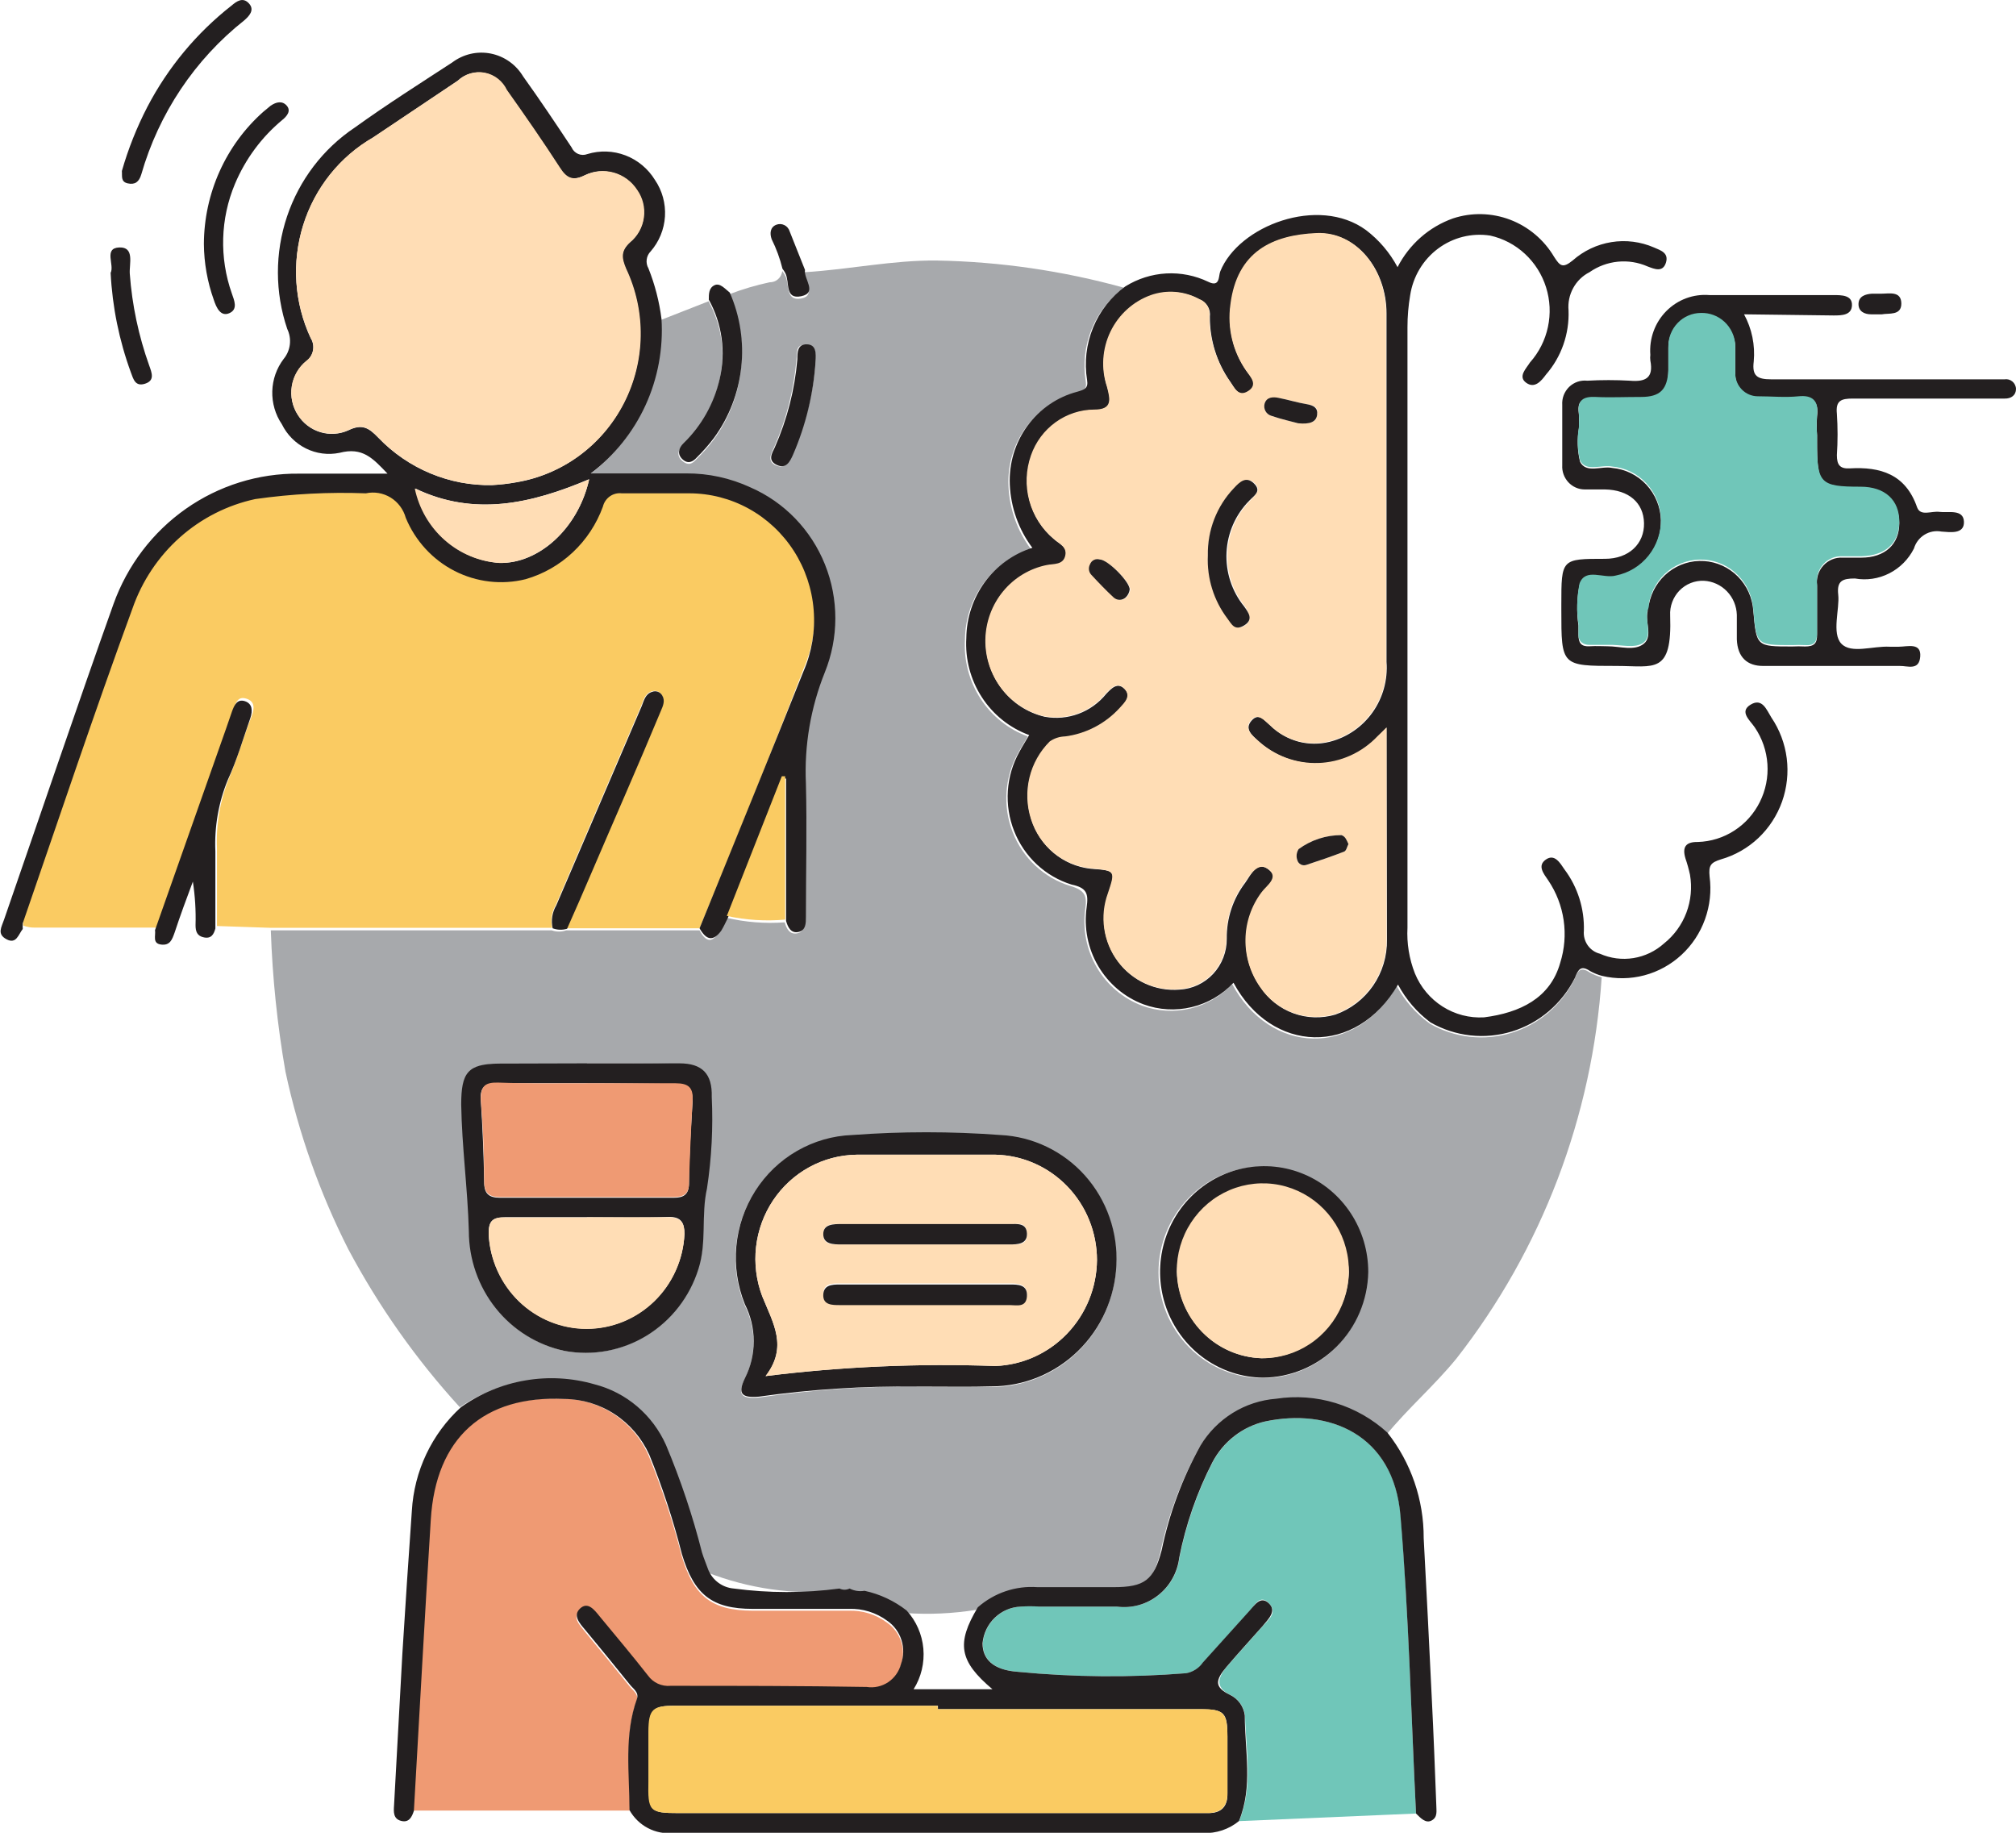<svg width="66" height="60" viewBox="0 0 66 60" fill="none" xmlns="http://www.w3.org/2000/svg">
<g clip-path="url(#clip0_186_4282)">
<path d="M15.054 46.068C13.627 44.508 12.401 42.77 11.403 40.897C10.47 39.058 9.778 37.103 9.345 35.081C9.079 33.553 8.919 32.008 8.866 30.457H9.95H18.064C18.217 30.51 18.383 30.51 18.536 30.457H22.902C23.116 30.862 23.337 30.884 23.566 30.457C23.647 30.322 23.714 30.18 23.78 30.045C24.406 30.192 25.05 30.242 25.69 30.195C25.749 30.405 25.853 30.6 26.096 30.555C26.34 30.51 26.34 30.27 26.34 30.06C26.34 28.606 26.34 27.145 26.34 25.691C26.284 24.448 26.495 23.207 26.959 22.056C27.417 20.924 27.418 19.655 26.963 18.522C26.508 17.389 25.632 16.483 24.525 16C23.865 15.695 23.148 15.539 22.423 15.543H19.296C20.067 14.964 20.683 14.197 21.088 13.314C21.492 12.43 21.672 11.457 21.611 10.485L23.197 9.863C23.635 10.653 23.762 11.582 23.551 12.463C23.367 13.264 22.957 13.994 22.371 14.562C22.209 14.719 22.128 14.906 22.334 15.086C22.541 15.266 22.674 15.176 22.806 15.026C23.009 14.829 23.196 14.616 23.367 14.389C23.861 13.714 24.169 12.917 24.259 12.081C24.35 11.245 24.22 10.399 23.883 9.63C24.311 9.466 24.749 9.336 25.196 9.241C25.298 9.243 25.397 9.207 25.473 9.139C25.55 9.071 25.598 8.976 25.609 8.873C25.646 8.92 25.678 8.97 25.705 9.023C25.853 9.293 25.705 9.863 26.221 9.773C26.738 9.683 26.295 9.203 26.347 8.911C27.822 8.821 29.216 8.514 30.669 8.529C32.741 8.566 34.8 8.866 36.799 9.42C36.329 9.761 35.962 10.229 35.74 10.771C35.519 11.313 35.451 11.907 35.545 12.486C35.589 12.755 35.464 12.8 35.227 12.868C34.571 13.039 33.992 13.436 33.589 13.99C33.186 14.544 32.983 15.222 33.015 15.911C33.047 16.66 33.305 17.382 33.752 17.979C33.131 18.176 32.587 18.567 32.199 19.098C31.81 19.628 31.598 20.271 31.591 20.932C31.55 21.616 31.728 22.296 32.099 22.869C32.47 23.442 33.014 23.877 33.649 24.109C33.531 24.312 33.42 24.484 33.325 24.664C33.108 25.055 32.98 25.49 32.951 25.938C32.922 26.385 32.992 26.834 33.156 27.25C33.321 27.667 33.575 28.041 33.9 28.344C34.225 28.647 34.613 28.873 35.036 29.003C35.508 29.138 35.596 29.318 35.53 29.753C35.437 30.417 35.57 31.095 35.908 31.671C36.247 32.248 36.769 32.69 37.389 32.923C37.895 33.109 38.443 33.141 38.967 33.016C39.491 32.891 39.968 32.614 40.339 32.218C41.578 34.519 44.344 34.647 45.724 32.278C45.992 32.768 46.365 33.191 46.815 33.515C47.217 33.745 47.661 33.889 48.12 33.941C48.578 33.992 49.043 33.948 49.484 33.812C49.926 33.676 50.336 33.451 50.69 33.15C51.044 32.849 51.334 32.479 51.543 32.061C51.654 31.776 51.742 31.634 52.045 31.836C52.168 31.905 52.299 31.958 52.436 31.994C52.135 36.55 50.475 40.905 47.678 44.479C46.941 45.379 46.092 46.105 45.377 46.982C44.887 46.536 44.307 46.205 43.677 46.013C43.047 45.822 42.383 45.774 41.733 45.873C41.23 45.912 40.743 46.072 40.312 46.339C39.881 46.606 39.519 46.973 39.255 47.409C38.662 48.478 38.234 49.633 37.986 50.834C37.728 51.816 37.426 52.048 36.408 52.041C35.582 52.041 34.748 52.041 33.922 52.041C33.21 51.989 32.507 52.226 31.967 52.7C31.194 52.825 30.41 52.861 29.629 52.805C29.223 52.488 28.751 52.268 28.25 52.161C28.102 52.033 27.925 52.123 27.763 52.086C27.711 52.112 27.655 52.125 27.597 52.125C27.54 52.125 27.483 52.112 27.431 52.086C25.973 52.217 24.504 52.007 23.138 51.471C23.072 51.284 22.991 51.097 22.932 50.902C22.626 49.699 22.232 48.522 21.752 47.38C21.534 46.891 21.21 46.459 20.806 46.115C20.401 45.771 19.925 45.525 19.413 45.394C18.683 45.172 17.913 45.117 17.16 45.234C16.406 45.351 15.687 45.636 15.054 46.068ZM19.222 34.826H16.367C15.342 34.826 15.106 35.119 15.128 36.168C15.128 37.554 15.342 38.933 15.379 40.312C15.38 41.225 15.687 42.111 16.25 42.822C16.814 43.533 17.599 44.028 18.477 44.224C19.399 44.392 20.35 44.213 21.153 43.723C21.956 43.232 22.556 42.462 22.843 41.556C23.146 40.687 22.924 39.803 23.124 38.918C23.275 37.927 23.327 36.923 23.279 35.921C23.279 35.171 22.976 34.834 22.224 34.826C21.243 34.804 20.232 34.811 19.214 34.811L19.222 34.826ZM30.005 45.408C31.045 45.408 31.753 45.408 32.462 45.408C33.512 45.406 34.522 44.993 35.281 44.255C36.04 43.517 36.491 42.51 36.54 41.444C36.568 40.91 36.492 40.376 36.316 39.872C36.14 39.369 35.867 38.905 35.514 38.509C35.161 38.113 34.734 37.791 34.259 37.563C33.783 37.335 33.267 37.205 32.742 37.18C31.129 37.06 29.509 37.06 27.896 37.18C27.258 37.202 26.635 37.381 26.08 37.701C25.526 38.021 25.055 38.473 24.709 39.018C24.364 39.563 24.153 40.185 24.095 40.83C24.037 41.476 24.134 42.126 24.378 42.725C24.568 43.101 24.668 43.517 24.668 43.94C24.668 44.362 24.568 44.778 24.378 45.154C24.134 45.663 24.274 45.798 24.835 45.753C26.547 45.501 28.275 45.38 30.005 45.394V45.408ZM41.335 45.116C42.239 45.116 43.105 44.751 43.744 44.102C44.383 43.453 44.742 42.572 44.742 41.654C44.742 40.736 44.383 39.855 43.744 39.206C43.105 38.556 42.239 38.191 41.335 38.191C40.431 38.191 39.564 38.556 38.925 39.206C38.286 39.855 37.927 40.736 37.927 41.654C37.927 42.572 38.286 43.453 38.925 44.102C39.564 44.751 40.431 45.116 41.335 45.116ZM26.701 11.834C26.701 11.579 26.738 11.302 26.384 11.287C26.03 11.271 26.104 11.556 26.074 11.774C25.989 12.771 25.74 13.746 25.336 14.659C25.233 14.869 25.115 15.109 25.403 15.236C25.69 15.364 25.831 15.131 25.934 14.899C26.366 13.926 26.626 12.883 26.701 11.819V11.834Z" fill="#A7A9AC"/>
<path d="M22.902 30.39H18.55C18.816 29.798 19.074 29.198 19.332 28.599C20.07 26.822 20.852 25.039 21.619 23.263C21.693 23.09 21.774 22.918 21.656 22.738C21.623 22.686 21.573 22.648 21.515 22.629C21.458 22.61 21.395 22.611 21.339 22.633C21.11 22.701 21.066 22.925 20.992 23.105C20.058 25.279 19.126 27.452 18.197 29.625C18.063 29.85 18.021 30.119 18.078 30.375H9.965H8.881L7.103 30.315C7.103 29.475 7.103 28.628 7.103 27.789C7.067 26.989 7.205 26.19 7.509 25.451C7.782 24.799 7.981 24.102 8.246 23.427C8.327 23.188 8.35 22.963 8.069 22.873C7.789 22.783 7.723 23 7.649 23.203L7.45 23.78L5.126 30.367C3.806 30.367 2.486 30.367 1.158 30.367C1.022 30.372 0.887 30.349 0.76 30.3C0.756 30.237 0.756 30.175 0.76 30.112C1.947 26.68 3.098 23.225 4.352 19.808C4.664 18.911 5.197 18.11 5.901 17.483C6.605 16.856 7.456 16.423 8.372 16.225C9.571 16.054 10.783 15.992 11.993 16.038C12.271 15.978 12.56 16.027 12.802 16.176C13.045 16.325 13.223 16.562 13.299 16.84C13.611 17.594 14.177 18.211 14.897 18.579C15.616 18.947 16.441 19.042 17.223 18.848C17.799 18.683 18.328 18.381 18.768 17.969C19.208 17.556 19.545 17.043 19.753 16.473C19.786 16.336 19.867 16.216 19.982 16.136C20.096 16.056 20.235 16.021 20.372 16.038C21.11 16.038 21.848 16.038 22.585 16.038C23.265 16.039 23.934 16.212 24.531 16.542C25.128 16.871 25.635 17.347 26.006 17.926C26.376 18.505 26.599 19.169 26.653 19.857C26.708 20.546 26.592 21.237 26.317 21.869C25.196 24.791 24.053 27.587 22.902 30.39Z" fill="#FACB62"/>
<path d="M20.616 59.273H13.513C13.697 56.096 13.867 52.918 14.066 49.748C14.228 47.065 15.799 45.663 18.44 45.791C19.039 45.795 19.624 45.977 20.123 46.314C20.622 46.65 21.014 47.127 21.25 47.687C21.68 48.747 22.038 49.836 22.32 50.947C22.718 52.258 23.293 52.723 24.636 52.73C25.683 52.73 26.738 52.73 27.785 52.73C28.234 52.714 28.676 52.851 29.039 53.12C29.259 53.271 29.423 53.493 29.505 53.749C29.586 54.006 29.581 54.283 29.489 54.537C29.426 54.78 29.277 54.992 29.07 55.13C28.863 55.268 28.613 55.324 28.368 55.286C26.229 55.286 24.082 55.249 21.944 55.249C21.802 55.262 21.66 55.238 21.531 55.179C21.401 55.12 21.29 55.028 21.206 54.911C20.689 54.252 20.151 53.615 19.62 52.97C19.45 52.76 19.251 52.476 18.986 52.715C18.72 52.955 18.986 53.203 19.141 53.405C19.635 54.005 20.129 54.604 20.616 55.211C20.719 55.346 20.918 55.458 20.844 55.676C20.431 56.822 20.645 58.059 20.616 59.273Z" fill="#EF9A73"/>
<path d="M46.358 59.37L40.568 59.618C41.032 58.486 40.789 57.317 40.76 56.163C40.742 56.019 40.689 55.881 40.605 55.763C40.521 55.645 40.41 55.551 40.28 55.488C39.756 55.234 39.882 54.896 40.169 54.559C40.457 54.222 40.951 53.675 41.342 53.233C41.527 53.023 41.836 52.791 41.541 52.483C41.246 52.176 41.077 52.558 40.907 52.738L39.388 54.424C39.258 54.61 39.062 54.736 38.842 54.776C37.007 54.923 35.164 54.908 33.332 54.731C32.506 54.672 32.174 54.304 32.174 53.795C32.204 53.475 32.347 53.178 32.576 52.958C32.805 52.737 33.105 52.609 33.42 52.596C33.624 52.581 33.829 52.581 34.033 52.596C34.881 52.596 35.729 52.596 36.577 52.596C36.815 52.627 37.056 52.611 37.287 52.547C37.518 52.483 37.735 52.373 37.924 52.224C38.113 52.075 38.272 51.89 38.39 51.678C38.508 51.467 38.584 51.233 38.613 50.992C38.829 49.906 39.194 48.856 39.697 47.874C39.874 47.537 40.121 47.242 40.42 47.011C40.719 46.779 41.064 46.616 41.431 46.533C43.489 46.098 45.628 46.937 45.856 49.628C46.122 52.88 46.196 56.126 46.358 59.37Z" fill="#70C6B9"/>
<path d="M52.45 31.948C52.314 31.913 52.183 31.86 52.059 31.791C51.757 31.589 51.669 31.731 51.558 32.016C51.349 32.434 51.058 32.804 50.705 33.105C50.351 33.406 49.941 33.632 49.499 33.767C49.057 33.903 48.593 33.947 48.135 33.896C47.676 33.844 47.232 33.7 46.83 33.47C46.39 33.142 46.028 32.72 45.768 32.233C44.389 34.602 41.623 34.482 40.383 32.173C40.012 32.569 39.535 32.846 39.011 32.971C38.487 33.096 37.939 33.064 37.433 32.878C36.813 32.645 36.291 32.203 35.953 31.626C35.614 31.049 35.481 30.372 35.574 29.708C35.641 29.243 35.574 29.063 35.08 28.958C34.658 28.828 34.27 28.602 33.944 28.299C33.619 27.996 33.365 27.622 33.201 27.206C33.036 26.789 32.966 26.34 32.995 25.893C33.024 25.445 33.152 25.01 33.369 24.619C33.465 24.439 33.575 24.267 33.693 24.064C33.058 23.832 32.514 23.397 32.143 22.824C31.772 22.251 31.594 21.571 31.635 20.887C31.642 20.226 31.855 19.584 32.243 19.053C32.631 18.522 33.175 18.131 33.797 17.934C33.349 17.337 33.092 16.615 33.059 15.866C33.028 15.177 33.23 14.499 33.633 13.945C34.036 13.391 34.615 12.994 35.272 12.823C35.508 12.755 35.633 12.71 35.589 12.441C35.495 11.862 35.563 11.268 35.785 10.726C36.006 10.184 36.373 9.716 36.843 9.375C37.248 9.124 37.708 8.978 38.181 8.952C38.655 8.926 39.128 9.02 39.557 9.226C39.948 9.42 39.889 9.031 39.948 8.888C40.546 7.389 43.164 6.393 44.72 7.532C45.147 7.856 45.499 8.27 45.753 8.746C46.136 7.999 46.785 7.428 47.568 7.15C48.178 6.949 48.838 6.965 49.439 7.193C50.04 7.422 50.548 7.85 50.879 8.409C51.071 8.708 51.16 8.791 51.484 8.529C51.844 8.21 52.284 8.002 52.755 7.926C53.226 7.85 53.708 7.911 54.147 8.101C54.376 8.199 54.641 8.281 54.538 8.604C54.434 8.926 54.162 8.806 53.94 8.723C53.634 8.588 53.298 8.534 52.965 8.567C52.632 8.6 52.313 8.718 52.037 8.911C51.812 9.025 51.626 9.205 51.504 9.429C51.381 9.652 51.328 9.908 51.351 10.162C51.38 10.932 51.116 11.684 50.614 12.261C50.459 12.471 50.245 12.733 49.965 12.531C49.684 12.328 49.965 12.066 50.09 11.864C50.382 11.537 50.584 11.137 50.676 10.706C50.769 10.274 50.748 9.826 50.615 9.405C50.483 8.985 50.244 8.607 49.923 8.31C49.602 8.012 49.209 7.806 48.785 7.712C48.182 7.619 47.568 7.773 47.077 8.14C46.587 8.506 46.259 9.056 46.166 9.668C46.107 10.012 46.078 10.36 46.078 10.71C46.078 17.27 46.078 23.822 46.078 30.367C46.051 30.879 46.134 31.39 46.321 31.866C46.505 32.315 46.822 32.694 47.228 32.952C47.633 33.21 48.108 33.333 48.585 33.305C49.766 33.155 50.754 32.675 51.078 31.521C51.22 31.071 51.259 30.594 51.191 30.126C51.123 29.659 50.951 29.213 50.688 28.823C50.54 28.606 50.319 28.344 50.606 28.141C50.894 27.939 51.071 28.246 51.219 28.464C51.651 29.039 51.874 29.748 51.853 30.472C51.837 30.64 51.882 30.808 51.978 30.946C52.074 31.083 52.215 31.181 52.377 31.222C52.722 31.375 53.104 31.425 53.476 31.365C53.849 31.305 54.197 31.138 54.479 30.884C54.807 30.622 55.059 30.275 55.209 29.879C55.358 29.483 55.399 29.054 55.327 28.636C55.288 28.456 55.239 28.278 55.179 28.104C55.069 27.737 55.179 27.557 55.585 27.564C56.008 27.551 56.42 27.423 56.777 27.192C57.134 26.962 57.423 26.638 57.614 26.254C57.805 25.87 57.891 25.442 57.862 25.013C57.833 24.584 57.691 24.171 57.451 23.817C57.296 23.585 56.928 23.3 57.311 23.068C57.695 22.835 57.835 23.24 57.99 23.487C58.26 23.885 58.433 24.343 58.494 24.822C58.555 25.301 58.502 25.788 58.341 26.243C58.179 26.697 57.913 27.106 57.565 27.435C57.216 27.764 56.795 28.003 56.337 28.134C56.006 28.239 55.932 28.329 55.969 28.696C56.031 29.167 55.98 29.646 55.819 30.093C55.659 30.539 55.395 30.94 55.049 31.259C54.703 31.579 54.286 31.809 53.833 31.929C53.38 32.049 52.906 32.056 52.45 31.948ZM45.392 23.817L45.111 24.117C44.603 24.654 43.909 24.968 43.176 24.993C42.444 25.018 41.73 24.752 41.187 24.252C40.995 24.072 40.73 23.87 40.973 23.592C41.217 23.315 41.394 23.592 41.586 23.75C41.84 24.001 42.153 24.181 42.495 24.275C42.837 24.368 43.197 24.37 43.54 24.282C44.103 24.138 44.598 23.797 44.937 23.318C45.276 22.84 45.437 22.254 45.392 21.666C45.392 17.859 45.392 14.057 45.392 10.26C45.392 8.836 44.418 7.592 43.127 7.644C41.652 7.704 40.509 8.251 40.295 9.99C40.188 10.75 40.373 11.523 40.811 12.148C40.959 12.358 41.217 12.598 40.877 12.815C40.538 13.033 40.42 12.695 40.273 12.493C39.837 11.872 39.604 11.127 39.609 10.365C39.624 10.246 39.599 10.125 39.537 10.023C39.475 9.92 39.381 9.843 39.27 9.803C39.029 9.672 38.765 9.593 38.493 9.571C38.222 9.549 37.949 9.584 37.691 9.675C37.112 9.883 36.636 10.314 36.367 10.875C36.098 11.435 36.057 12.082 36.253 12.673C36.363 13.078 36.437 13.422 35.84 13.422C35.385 13.425 34.941 13.571 34.57 13.839C34.199 14.107 33.919 14.485 33.767 14.921C33.599 15.398 33.579 15.916 33.711 16.404C33.843 16.892 34.12 17.327 34.505 17.649C34.674 17.807 34.962 17.897 34.888 18.211C34.815 18.526 34.519 18.466 34.291 18.511C33.73 18.622 33.224 18.925 32.858 19.369C32.49 19.813 32.285 20.372 32.274 20.952C32.264 21.532 32.45 22.098 32.801 22.555C33.151 23.012 33.646 23.334 34.202 23.465C34.573 23.534 34.955 23.5 35.309 23.368C35.663 23.237 35.976 23.011 36.216 22.715C36.386 22.536 36.585 22.318 36.821 22.558C37.057 22.798 36.821 23.008 36.673 23.188C36.203 23.704 35.568 24.036 34.881 24.124C34.701 24.127 34.526 24.185 34.379 24.289C34.054 24.613 33.825 25.022 33.717 25.471C33.609 25.92 33.626 26.39 33.767 26.83C33.902 27.262 34.159 27.644 34.504 27.93C34.85 28.216 35.271 28.394 35.714 28.441C36.533 28.501 36.533 28.501 36.282 29.265C36.149 29.632 36.108 30.028 36.164 30.415C36.22 30.802 36.371 31.168 36.604 31.48C36.836 31.792 37.142 32.04 37.493 32.2C37.844 32.361 38.229 32.429 38.613 32.398C39.034 32.377 39.43 32.191 39.719 31.88C40.008 31.568 40.166 31.155 40.162 30.727C40.154 30.065 40.367 29.421 40.767 28.898C40.951 28.643 41.15 28.149 41.549 28.479C41.947 28.808 41.475 29.003 41.313 29.228C40.982 29.67 40.798 30.208 40.789 30.763C40.779 31.319 40.945 31.863 41.261 32.316C41.524 32.711 41.903 33.011 42.345 33.173C42.786 33.334 43.267 33.349 43.717 33.215C44.217 33.04 44.65 32.708 44.953 32.268C45.256 31.828 45.415 31.302 45.406 30.764C45.406 28.486 45.392 26.238 45.392 23.817Z" fill="#231F20"/>
<path d="M46.358 59.37C46.196 56.125 46.122 52.88 45.849 49.628C45.628 46.937 43.489 46.098 41.423 46.533C41.056 46.616 40.712 46.779 40.412 47.011C40.113 47.242 39.867 47.537 39.69 47.874C39.186 48.856 38.821 49.906 38.606 50.992C38.577 51.233 38.501 51.467 38.382 51.678C38.264 51.89 38.106 52.075 37.916 52.224C37.727 52.373 37.511 52.483 37.28 52.547C37.049 52.61 36.807 52.627 36.57 52.596C35.722 52.596 34.873 52.596 34.025 52.596C33.821 52.581 33.617 52.581 33.413 52.596C33.098 52.609 32.798 52.737 32.569 52.958C32.339 53.178 32.197 53.475 32.166 53.795C32.166 54.304 32.498 54.672 33.325 54.731C35.157 54.908 37 54.923 38.834 54.776C39.055 54.736 39.251 54.61 39.38 54.424L40.9 52.738C41.069 52.558 41.261 52.228 41.534 52.483C41.807 52.738 41.534 52.993 41.335 53.233C40.944 53.675 40.546 54.109 40.162 54.559C39.779 55.009 39.749 55.234 40.273 55.488C40.402 55.551 40.514 55.645 40.598 55.763C40.682 55.881 40.735 56.019 40.752 56.163C40.752 57.317 41.025 58.486 40.56 59.618C40.229 59.888 39.812 60.026 39.388 60.008C33.595 60.008 27.81 60.008 22.032 60.008C21.749 60.035 21.464 59.979 21.211 59.846C20.959 59.714 20.749 59.509 20.608 59.258C20.608 58.044 20.424 56.807 20.852 55.616C20.926 55.398 20.726 55.286 20.623 55.151C20.136 54.544 19.642 53.944 19.148 53.345C18.978 53.143 18.742 52.888 18.993 52.656C19.244 52.423 19.458 52.7 19.627 52.91C20.159 53.555 20.697 54.192 21.213 54.851C21.297 54.968 21.409 55.06 21.538 55.119C21.668 55.178 21.81 55.202 21.951 55.189C24.09 55.189 26.236 55.189 28.375 55.226C28.62 55.264 28.87 55.208 29.077 55.07C29.284 54.931 29.434 54.72 29.496 54.477C29.588 54.223 29.594 53.946 29.512 53.69C29.43 53.433 29.267 53.211 29.047 53.06C28.683 52.791 28.242 52.654 27.793 52.67C26.745 52.67 25.69 52.67 24.643 52.67C23.301 52.67 22.725 52.198 22.327 50.887C22.045 49.776 21.688 48.687 21.258 47.627C21.013 47.085 20.622 46.625 20.129 46.301C19.637 45.977 19.064 45.803 18.477 45.798C15.836 45.671 14.265 47.072 14.103 49.755C13.904 52.925 13.734 56.103 13.55 59.281C13.483 59.49 13.387 59.678 13.129 59.61C12.871 59.543 12.886 59.31 12.9 59.108C12.989 57.444 13.08 55.786 13.173 54.132C13.269 52.573 13.373 51.022 13.483 49.463C13.557 48.16 14.135 46.939 15.091 46.068C15.72 45.621 16.438 45.321 17.195 45.192C17.951 45.062 18.727 45.105 19.465 45.319C19.977 45.45 20.453 45.697 20.857 46.04C21.262 46.384 21.585 46.816 21.803 47.304C22.283 48.447 22.678 49.624 22.983 50.827C23.043 51.022 23.124 51.209 23.19 51.397C23.261 51.565 23.376 51.711 23.523 51.818C23.67 51.925 23.843 51.989 24.023 52.004C25.172 52.157 26.335 52.157 27.483 52.004C27.534 52.029 27.591 52.043 27.649 52.043C27.706 52.043 27.763 52.029 27.815 52.004C27.965 52.081 28.136 52.107 28.302 52.078C28.803 52.185 29.274 52.406 29.681 52.723C29.995 53.066 30.188 53.506 30.229 53.972C30.27 54.439 30.158 54.906 29.91 55.301H32.491C31.399 54.379 31.303 53.802 32.012 52.618C32.551 52.144 33.254 51.907 33.966 51.959C34.792 51.959 35.626 51.959 36.452 51.959C37.47 51.959 37.772 51.734 38.03 50.752C38.278 49.551 38.706 48.396 39.299 47.327C39.563 46.89 39.926 46.523 40.356 46.256C40.787 45.989 41.274 45.83 41.777 45.791C42.428 45.691 43.092 45.739 43.721 45.931C44.351 46.123 44.932 46.454 45.421 46.9C46.195 47.879 46.614 49.099 46.609 50.355C46.702 52.093 46.791 53.842 46.874 55.601C46.933 56.77 46.977 57.931 47.022 59.101C47.022 59.281 47.073 59.483 46.874 59.595C46.675 59.708 46.505 59.513 46.358 59.37ZM30.706 55.953V55.841H22.098C21.361 55.841 21.258 55.968 21.243 56.695C21.243 57.227 21.243 57.767 21.243 58.299C21.243 59.296 21.243 59.355 22.238 59.355H39.572C39.97 59.355 40.199 59.153 40.184 58.696C40.184 58.081 40.184 57.467 40.184 56.852C40.184 56.065 40.081 55.961 39.321 55.953H30.706Z" fill="#231F20"/>
<path d="M22.902 30.39C24.038 27.587 25.181 24.791 26.303 21.981C26.578 21.349 26.693 20.658 26.638 19.97C26.584 19.281 26.361 18.617 25.991 18.039C25.62 17.46 25.113 16.984 24.516 16.654C23.919 16.324 23.25 16.151 22.57 16.15C21.833 16.15 21.095 16.15 20.358 16.15C20.22 16.133 20.081 16.168 19.967 16.248C19.853 16.328 19.771 16.448 19.738 16.585C19.53 17.156 19.193 17.668 18.753 18.081C18.314 18.494 17.784 18.795 17.208 18.961C16.426 19.155 15.601 19.059 14.882 18.691C14.163 18.323 13.596 17.706 13.284 16.952C13.208 16.675 13.03 16.438 12.788 16.288C12.545 16.14 12.256 16.09 11.979 16.15C10.768 16.104 9.556 16.167 8.357 16.338C7.441 16.535 6.59 16.968 5.886 17.595C5.183 18.223 4.649 19.023 4.337 19.92C3.083 23.337 1.932 26.792 0.745 30.225C0.741 30.287 0.741 30.35 0.745 30.412C0.605 30.585 0.538 30.922 0.214 30.749C-0.111 30.577 0.052 30.352 0.133 30.105C1.328 26.657 2.493 23.203 3.717 19.77C4.17 18.51 4.996 17.423 6.082 16.659C7.168 15.896 8.46 15.493 9.781 15.506H12.687C12.2 14.996 11.868 14.629 11.116 14.824C10.743 14.901 10.356 14.851 10.015 14.681C9.674 14.512 9.397 14.233 9.227 13.887C9.013 13.571 8.904 13.193 8.914 12.809C8.925 12.425 9.055 12.055 9.286 11.751C9.397 11.617 9.468 11.452 9.489 11.278C9.51 11.104 9.48 10.927 9.404 10.769C8.999 9.577 8.996 8.281 9.397 7.086C9.798 5.892 10.579 4.867 11.617 4.174C12.657 3.425 13.734 2.743 14.803 2.046C14.982 1.911 15.187 1.815 15.404 1.764C15.621 1.714 15.846 1.71 16.065 1.753C16.283 1.796 16.491 1.885 16.674 2.014C16.857 2.143 17.011 2.31 17.127 2.503C17.665 3.253 18.197 4.047 18.713 4.826C18.755 4.923 18.832 4.999 18.928 5.04C19.024 5.08 19.132 5.082 19.229 5.044C19.638 4.919 20.077 4.934 20.477 5.087C20.876 5.24 21.216 5.522 21.442 5.891C21.68 6.24 21.795 6.66 21.77 7.084C21.744 7.508 21.579 7.911 21.302 8.229C21.231 8.3 21.185 8.393 21.172 8.493C21.158 8.594 21.178 8.696 21.228 8.783C21.44 9.315 21.584 9.871 21.656 10.44C21.717 11.412 21.537 12.385 21.132 13.269C20.727 14.152 20.111 14.919 19.34 15.498H22.467C23.192 15.494 23.909 15.65 24.569 15.956C25.676 16.438 26.552 17.344 27.007 18.477C27.462 19.61 27.461 20.879 27.003 22.011C26.54 23.163 26.328 24.403 26.384 25.646C26.421 27.1 26.384 28.561 26.384 30.015C26.384 30.225 26.384 30.457 26.14 30.51C25.897 30.562 25.794 30.36 25.735 30.15V25.488H25.624L23.824 30.06C23.758 30.195 23.692 30.337 23.61 30.472C23.352 30.817 23.131 30.794 22.902 30.39ZM16.102 15.881C16.369 15.868 16.635 15.838 16.898 15.791C17.642 15.667 18.346 15.369 18.956 14.92C19.567 14.472 20.065 13.885 20.413 13.206C20.761 12.527 20.949 11.776 20.961 11.011C20.973 10.246 20.809 9.488 20.483 8.798C20.343 8.461 20.299 8.229 20.616 7.937C20.863 7.735 21.024 7.444 21.067 7.125C21.109 6.805 21.03 6.482 20.844 6.22C20.665 5.945 20.393 5.746 20.081 5.658C19.768 5.569 19.434 5.599 19.141 5.741C18.735 5.943 18.536 5.838 18.307 5.478C17.754 4.624 17.171 3.785 16.581 2.953C16.513 2.807 16.411 2.681 16.286 2.582C16.16 2.484 16.013 2.417 15.857 2.387C15.702 2.358 15.541 2.365 15.389 2.41C15.236 2.455 15.097 2.536 14.981 2.646L12.215 4.504C11.121 5.134 10.303 6.161 9.924 7.379C9.545 8.597 9.633 9.915 10.171 11.069C10.247 11.189 10.274 11.333 10.248 11.472C10.222 11.612 10.145 11.736 10.031 11.819C9.775 12.024 9.605 12.32 9.553 12.648C9.501 12.975 9.572 13.31 9.751 13.587C9.922 13.857 10.183 14.056 10.486 14.148C10.789 14.24 11.114 14.219 11.403 14.089C11.861 13.865 12.082 14.014 12.384 14.329C12.868 14.834 13.45 15.232 14.092 15.499C14.734 15.766 15.423 15.896 16.116 15.881H16.102ZM19.273 15.693C17.378 16.495 15.519 16.915 13.601 15.993C13.738 16.649 14.081 17.241 14.579 17.681C15.077 18.12 15.702 18.383 16.36 18.429C17.636 18.459 18.927 17.305 19.288 15.693H19.273Z" fill="#231F20"/>
<path d="M57.097 10.29C57.353 10.76 57.464 11.298 57.414 11.834C57.355 12.306 57.525 12.418 57.982 12.418C60.387 12.418 62.791 12.418 65.203 12.418H65.624C65.669 12.411 65.716 12.413 65.76 12.425C65.805 12.438 65.846 12.459 65.882 12.489C65.918 12.519 65.947 12.556 65.967 12.598C65.987 12.64 65.999 12.686 66 12.733C66 12.935 65.845 13.055 65.624 13.048H65.203C63.684 13.048 62.164 13.048 60.652 13.048C60.276 13.048 60.092 13.115 60.136 13.542C60.166 13.994 60.166 14.447 60.136 14.899C60.136 15.214 60.232 15.349 60.549 15.334C61.56 15.274 62.386 15.521 62.762 16.608C62.873 16.915 63.234 16.72 63.5 16.758C63.765 16.795 64.281 16.653 64.296 17.08C64.311 17.507 63.817 17.417 63.559 17.402C63.368 17.366 63.17 17.402 63.004 17.505C62.838 17.607 62.715 17.768 62.659 17.957C62.482 18.308 62.199 18.593 61.851 18.77C61.503 18.947 61.109 19.006 60.726 18.938C60.321 18.938 60.129 19.013 60.18 19.47C60.232 19.928 59.959 20.737 60.284 21.074C60.608 21.412 61.316 21.142 61.862 21.172C61.958 21.172 62.061 21.172 62.164 21.172C62.437 21.172 62.902 21.022 62.865 21.494C62.828 21.966 62.452 21.794 62.187 21.801C61.198 21.801 60.203 21.801 59.236 21.801C58.727 21.801 58.226 21.801 57.717 21.801C57.208 21.801 56.883 21.524 56.861 20.932C56.861 20.662 56.861 20.392 56.861 20.13C56.852 19.84 56.737 19.565 56.537 19.358C56.338 19.151 56.069 19.028 55.784 19.013C55.636 19.007 55.488 19.032 55.35 19.087C55.212 19.142 55.087 19.226 54.982 19.333C54.878 19.441 54.797 19.569 54.745 19.71C54.692 19.851 54.669 20.002 54.678 20.152C54.744 22.093 54.162 21.801 52.922 21.801C51.115 21.801 51.115 21.801 51.115 19.973V19.793C51.115 18.294 51.115 18.294 52.546 18.294C53.328 18.294 53.837 17.799 53.822 17.125C53.808 16.45 53.313 16.038 52.546 16.023C52.325 16.023 52.104 16.023 51.882 16.023C51.782 16.023 51.682 16.003 51.59 15.962C51.497 15.922 51.414 15.862 51.345 15.788C51.276 15.713 51.222 15.625 51.188 15.529C51.153 15.433 51.139 15.331 51.145 15.229C51.145 14.577 51.145 13.917 51.145 13.258C51.138 13.148 51.154 13.038 51.193 12.936C51.233 12.834 51.293 12.742 51.371 12.666C51.45 12.59 51.543 12.533 51.645 12.498C51.748 12.463 51.856 12.451 51.964 12.463C52.428 12.437 52.893 12.437 53.358 12.463C53.874 12.508 54.139 12.373 54.029 11.804C54.021 11.742 54.021 11.678 54.029 11.616C54.009 11.354 54.045 11.09 54.135 10.843C54.225 10.595 54.367 10.371 54.551 10.185C54.735 9.999 54.956 9.856 55.199 9.765C55.443 9.675 55.703 9.639 55.961 9.66C57.319 9.66 58.676 9.66 60.026 9.66C60.291 9.66 60.638 9.66 60.63 9.99C60.623 10.32 60.298 10.327 60.033 10.327L57.097 10.29ZM59.487 14.247C59.472 14.042 59.472 13.837 59.487 13.632C59.546 13.153 59.369 12.973 58.882 13.018C58.395 13.063 57.997 13.018 57.547 13.018C57.352 13.018 57.164 12.939 57.026 12.798C56.887 12.658 56.81 12.467 56.81 12.268C56.81 11.954 56.81 11.646 56.81 11.339C56.794 11.049 56.667 10.776 56.456 10.58C56.245 10.384 55.967 10.28 55.681 10.29C55.539 10.291 55.399 10.32 55.269 10.377C55.139 10.433 55.02 10.515 54.922 10.619C54.823 10.722 54.745 10.844 54.693 10.978C54.641 11.112 54.616 11.255 54.619 11.399C54.619 11.646 54.619 11.894 54.619 12.149C54.619 12.8 54.353 13.033 53.719 13.04C53.24 13.04 52.753 13.04 52.244 13.04C51.735 13.04 51.632 13.145 51.691 13.587C51.698 13.732 51.698 13.877 51.691 14.022C51.628 14.385 51.641 14.758 51.727 15.116C51.927 15.513 52.428 15.244 52.782 15.319C53.209 15.357 53.606 15.553 53.9 15.869C54.194 16.185 54.363 16.6 54.376 17.035C54.383 17.47 54.24 17.895 53.97 18.233C53.7 18.572 53.321 18.803 52.9 18.886C52.495 18.998 51.912 18.624 51.713 19.141C51.622 19.582 51.61 20.036 51.676 20.482C51.676 20.587 51.676 20.684 51.676 20.789C51.676 21.044 51.764 21.172 52.03 21.157C52.295 21.142 52.436 21.157 52.635 21.157C53.033 21.157 53.513 21.322 53.815 21.074C54.117 20.827 53.852 20.37 53.94 20.017C53.94 19.935 53.94 19.853 53.985 19.778C54.066 19.361 54.293 18.988 54.624 18.728C54.956 18.469 55.368 18.34 55.786 18.367C56.203 18.394 56.597 18.573 56.894 18.873C57.191 19.172 57.37 19.571 57.4 19.995C57.503 21.164 57.503 21.164 58.668 21.164C58.811 21.157 58.954 21.157 59.096 21.164C59.384 21.164 59.494 21.067 59.487 20.774C59.487 20.235 59.487 19.703 59.487 19.171C59.471 19.052 59.482 18.931 59.518 18.817C59.554 18.703 59.614 18.599 59.695 18.512C59.775 18.424 59.874 18.356 59.983 18.312C60.093 18.268 60.21 18.249 60.328 18.256C60.527 18.256 60.734 18.256 60.933 18.256C61.715 18.256 62.179 17.814 62.179 17.132C62.179 16.45 61.715 15.993 60.911 15.978C59.568 15.978 59.487 15.866 59.487 14.479V14.247Z" fill="#231F20"/>
<path d="M5.075 30.45L7.398 23.862L7.597 23.285C7.671 23.083 7.767 22.873 8.018 22.955C8.268 23.038 8.276 23.27 8.195 23.51C7.959 24.184 7.759 24.881 7.457 25.533C7.154 26.273 7.015 27.071 7.051 27.872C7.051 28.711 7.051 29.558 7.051 30.397C7 30.584 6.919 30.734 6.683 30.689C6.447 30.645 6.402 30.487 6.402 30.285C6.416 29.808 6.386 29.332 6.314 28.861C6.107 29.415 5.901 29.97 5.716 30.532C5.635 30.757 5.569 30.959 5.274 30.922C4.979 30.884 5.104 30.63 5.075 30.45Z" fill="#231F20"/>
<path d="M6.675 7.989C6.678 7.168 6.853 6.357 7.189 5.61C7.525 4.863 8.014 4.197 8.623 3.657L8.859 3.462C9.043 3.335 9.242 3.29 9.39 3.462C9.537 3.635 9.39 3.807 9.242 3.927C8.567 4.487 8.036 5.204 7.693 6.018C7.214 7.158 7.177 8.441 7.59 9.608C7.671 9.84 7.796 10.125 7.509 10.252C7.221 10.38 7.081 10.065 7 9.818C6.79 9.231 6.68 8.613 6.675 7.989Z" fill="#231F20"/>
<path d="M3.99 5.598C4.198 4.872 4.478 4.169 4.824 3.5C5.498 2.209 6.436 1.08 7.575 0.187C7.752 0.037 7.951 -0.105 8.15 0.112C8.35 0.33 8.15 0.532 7.996 0.667C6.378 1.947 5.199 3.712 4.625 5.711C4.551 5.958 4.418 6.055 4.182 6.003C3.946 5.951 4.005 5.763 3.99 5.598Z" fill="#231F20"/>
<path d="M23.891 9.578C24.228 10.346 24.358 11.192 24.267 12.028C24.176 12.865 23.868 13.661 23.374 14.337C23.203 14.563 23.016 14.776 22.814 14.974C22.681 15.124 22.519 15.199 22.342 15.034C22.165 14.869 22.216 14.666 22.379 14.509C22.965 13.941 23.375 13.212 23.559 12.411C23.769 11.53 23.642 10.6 23.205 9.81C23.205 9.623 23.205 9.428 23.389 9.338C23.573 9.248 23.743 9.465 23.891 9.578Z" fill="#231F20"/>
<path d="M3.622 8.933C3.754 8.671 3.386 8.124 3.902 8.101C4.418 8.079 4.226 8.641 4.249 8.963C4.324 9.987 4.538 10.996 4.883 11.961C4.971 12.208 5.075 12.456 4.75 12.561C4.426 12.666 4.367 12.411 4.285 12.193C3.902 11.148 3.678 10.048 3.622 8.933Z" fill="#231F20"/>
<path d="M26.354 8.836C26.303 9.128 26.775 9.585 26.229 9.698C25.683 9.81 25.86 9.241 25.713 8.948C25.686 8.895 25.654 8.845 25.617 8.798C25.535 8.464 25.416 8.139 25.263 7.832C25.196 7.644 25.211 7.442 25.41 7.359C25.453 7.342 25.499 7.334 25.545 7.335C25.592 7.337 25.637 7.348 25.679 7.369C25.721 7.389 25.758 7.418 25.787 7.454C25.817 7.49 25.84 7.532 25.853 7.577C26.03 8.011 26.185 8.424 26.354 8.836Z" fill="#231F20"/>
<path d="M61.611 10.29H61.257C61.036 10.29 60.837 10.192 60.844 9.945C60.852 9.698 61.066 9.63 61.279 9.615H61.582C61.847 9.615 62.238 9.518 62.246 9.93C62.253 10.342 61.833 10.245 61.611 10.29Z" fill="#231F20"/>
<path d="M19.214 34.811C20.225 34.811 21.235 34.811 22.246 34.811C22.983 34.811 23.323 35.149 23.301 35.906C23.349 36.908 23.297 37.912 23.146 38.903C22.947 39.788 23.146 40.672 22.866 41.541C22.581 42.455 21.978 43.231 21.17 43.725C20.362 44.219 19.404 44.397 18.477 44.224C17.593 44.034 16.799 43.541 16.23 42.827C15.661 42.114 15.35 41.223 15.349 40.305C15.312 38.926 15.121 37.547 15.099 36.16C15.099 35.111 15.312 34.826 16.338 34.819L19.214 34.811ZM19.214 35.463C18.248 35.463 17.274 35.463 16.308 35.463C15.902 35.463 15.711 35.553 15.74 36.011C15.799 36.91 15.836 37.809 15.851 38.709C15.851 39.083 16.013 39.211 16.367 39.211C18.26 39.211 20.159 39.211 22.061 39.211C22.371 39.211 22.548 39.113 22.556 38.761C22.556 37.854 22.622 36.955 22.674 36.055C22.674 35.628 22.541 35.478 22.12 35.486C21.176 35.478 20.203 35.463 19.214 35.463ZM19.214 39.848C18.329 39.848 17.437 39.848 16.552 39.848C16.124 39.848 15.991 39.968 15.998 40.395C16.038 41.231 16.393 42.02 16.989 42.598C17.586 43.176 18.379 43.498 19.203 43.498C20.028 43.498 20.82 43.176 21.417 42.598C22.014 42.02 22.369 41.231 22.408 40.395C22.408 40.05 22.312 39.825 21.884 39.84C21.014 39.87 20.129 39.848 19.214 39.848Z" fill="#231F20"/>
<path d="M30.005 45.393C28.279 45.371 26.553 45.481 24.842 45.723C24.282 45.768 24.142 45.633 24.385 45.124C24.576 44.748 24.675 44.332 24.675 43.91C24.675 43.487 24.576 43.071 24.385 42.696C24.143 42.096 24.047 41.447 24.106 40.802C24.165 40.158 24.376 39.537 24.721 38.993C25.067 38.449 25.537 37.998 26.091 37.679C26.645 37.359 27.267 37.18 27.903 37.157C29.516 37.037 31.136 37.037 32.749 37.157C33.275 37.182 33.79 37.312 34.266 37.541C34.742 37.769 35.169 38.09 35.522 38.486C35.875 38.883 36.147 39.346 36.323 39.85C36.499 40.353 36.576 40.888 36.548 41.421C36.499 42.488 36.048 43.494 35.288 44.232C34.529 44.97 33.52 45.383 32.469 45.386C31.753 45.408 31.016 45.393 30.005 45.393ZM25.064 45.049C27.559 44.739 30.075 44.629 32.587 44.719C33.474 44.686 34.315 44.307 34.934 43.661C35.554 43.015 35.905 42.151 35.913 41.249C35.912 40.348 35.564 39.483 34.944 38.84C34.324 38.196 33.481 37.823 32.594 37.802C31.075 37.802 29.563 37.802 28.043 37.802C27.503 37.809 26.971 37.948 26.495 38.209C26.019 38.469 25.612 38.843 25.308 39.298C25.005 39.753 24.814 40.275 24.752 40.821C24.69 41.367 24.759 41.92 24.953 42.433C25.314 43.325 25.801 44.089 25.064 45.049Z" fill="#231F20"/>
<path d="M41.342 45.101C40.67 45.092 40.015 44.882 39.46 44.495C38.906 44.109 38.476 43.565 38.225 42.931C37.974 42.297 37.913 41.602 38.05 40.933C38.187 40.264 38.516 39.652 38.995 39.172C39.474 38.693 40.082 38.368 40.742 38.239C41.403 38.11 42.086 38.182 42.706 38.447C43.326 38.711 43.855 39.156 44.226 39.725C44.598 40.295 44.795 40.963 44.794 41.646C44.775 42.566 44.404 43.441 43.759 44.086C43.114 44.731 42.247 45.096 41.342 45.101ZM41.305 44.464C42.05 44.461 42.764 44.163 43.297 43.634C43.829 43.106 44.139 42.388 44.16 41.631C44.123 40.898 43.81 40.208 43.287 39.702C42.763 39.197 42.068 38.915 41.346 38.915C40.624 38.915 39.929 39.197 39.405 39.702C38.882 40.208 38.569 40.898 38.532 41.631C38.55 42.373 38.847 43.079 39.361 43.606C39.875 44.133 40.568 44.44 41.298 44.464H41.305Z" fill="#231F20"/>
<path d="M18.093 30.39C18.035 30.134 18.078 29.865 18.211 29.64C19.141 27.467 20.072 25.294 21.007 23.12C21.081 22.94 21.125 22.715 21.353 22.648C21.41 22.626 21.473 22.625 21.53 22.644C21.588 22.663 21.637 22.701 21.671 22.753C21.789 22.933 21.707 23.105 21.634 23.277C20.896 25.054 20.107 26.837 19.347 28.613C19.089 29.213 18.831 29.813 18.565 30.405C18.411 30.452 18.245 30.447 18.093 30.39Z" fill="#231F20"/>
<path d="M23.795 29.985L25.595 25.413H25.705V30.105C25.066 30.162 24.422 30.122 23.795 29.985Z" fill="#FACB62"/>
<path d="M26.701 11.819C26.633 12.876 26.384 13.914 25.963 14.884C25.86 15.116 25.735 15.364 25.432 15.221C25.13 15.079 25.263 14.854 25.366 14.644C25.769 13.731 26.019 12.756 26.104 11.759C26.104 11.541 26.104 11.264 26.413 11.272C26.723 11.279 26.716 11.564 26.701 11.819Z" fill="#231F20"/>
<path d="M45.392 23.817C45.392 26.23 45.392 28.494 45.392 30.75C45.4 31.287 45.242 31.813 44.938 32.253C44.635 32.693 44.202 33.025 43.703 33.2C43.252 33.334 42.772 33.319 42.33 33.158C41.889 32.996 41.509 32.696 41.246 32.301C40.93 31.848 40.765 31.304 40.774 30.748C40.783 30.193 40.967 29.655 41.298 29.213C41.46 28.988 41.873 28.741 41.534 28.464C41.195 28.186 40.937 28.629 40.752 28.883C40.353 29.406 40.139 30.05 40.147 30.712C40.152 31.14 39.993 31.553 39.704 31.864C39.415 32.176 39.019 32.362 38.598 32.383C38.215 32.414 37.829 32.346 37.478 32.185C37.127 32.025 36.821 31.777 36.589 31.465C36.357 31.153 36.206 30.787 36.15 30.4C36.093 30.013 36.134 29.617 36.267 29.251C36.518 28.501 36.518 28.501 35.7 28.426C35.256 28.379 34.836 28.201 34.49 27.915C34.144 27.629 33.888 27.247 33.752 26.815C33.611 26.375 33.594 25.905 33.702 25.456C33.81 25.007 34.04 24.598 34.365 24.274C34.512 24.17 34.687 24.112 34.866 24.109C35.553 24.021 36.188 23.689 36.658 23.173C36.821 22.993 37.042 22.79 36.806 22.543C36.57 22.296 36.371 22.543 36.201 22.701C35.962 22.996 35.649 23.222 35.295 23.353C34.941 23.485 34.558 23.518 34.188 23.45C33.632 23.319 33.137 22.997 32.786 22.54C32.435 22.082 32.249 21.517 32.259 20.937C32.27 20.357 32.476 19.798 32.843 19.354C33.21 18.91 33.716 18.607 34.276 18.496C34.505 18.451 34.8 18.496 34.873 18.196C34.947 17.897 34.66 17.792 34.49 17.634C34.105 17.312 33.828 16.877 33.696 16.389C33.564 15.901 33.584 15.383 33.752 14.906C33.904 14.47 34.185 14.092 34.556 13.824C34.926 13.556 35.37 13.41 35.825 13.408C36.422 13.408 36.349 13.078 36.238 12.658C36.042 12.067 36.083 11.421 36.352 10.86C36.622 10.299 37.097 9.868 37.676 9.66C37.934 9.569 38.207 9.534 38.479 9.556C38.75 9.578 39.015 9.657 39.255 9.788C39.366 9.828 39.461 9.905 39.522 10.008C39.584 10.11 39.609 10.231 39.594 10.35C39.59 11.113 39.822 11.857 40.258 12.478C40.406 12.681 40.538 13.01 40.863 12.8C41.187 12.591 40.944 12.343 40.796 12.133C40.359 11.508 40.174 10.735 40.28 9.975C40.494 8.236 41.652 7.689 43.112 7.629C44.403 7.577 45.377 8.821 45.377 10.245C45.377 14.047 45.377 17.849 45.377 21.651C45.422 22.239 45.261 22.825 44.922 23.303C44.583 23.782 44.089 24.123 43.526 24.267C43.182 24.355 42.822 24.353 42.48 24.26C42.138 24.166 41.825 23.986 41.571 23.735C41.379 23.577 41.187 23.323 40.959 23.577C40.73 23.832 40.959 24.057 41.172 24.237C41.715 24.737 42.429 25.003 43.161 24.978C43.894 24.953 44.588 24.639 45.097 24.102L45.392 23.817ZM39.542 18.181C39.517 18.93 39.755 19.663 40.214 20.25C40.346 20.422 40.501 20.654 40.76 20.475C41.018 20.295 40.877 20.062 40.76 19.853C40.358 19.358 40.152 18.729 40.184 18.088C40.215 17.447 40.481 16.842 40.929 16.39C41.069 16.225 41.313 16.061 41.084 15.828C40.855 15.596 40.612 15.776 40.42 15.986C40.138 16.274 39.915 16.617 39.765 16.994C39.614 17.371 39.538 17.775 39.542 18.181ZM44.145 27.632C44.086 27.504 44.049 27.384 43.916 27.34C43.413 27.338 42.923 27.498 42.515 27.797C42.481 27.849 42.459 27.909 42.451 27.971C42.443 28.034 42.45 28.097 42.471 28.156C42.479 28.187 42.493 28.215 42.513 28.24C42.533 28.265 42.557 28.285 42.585 28.3C42.612 28.315 42.643 28.323 42.674 28.326C42.705 28.328 42.736 28.324 42.766 28.314C43.179 28.179 43.599 28.037 44.005 27.879C44.079 27.849 44.101 27.737 44.145 27.632ZM42.5 13.857C42.891 13.857 43.083 13.857 43.12 13.58C43.157 13.303 43.002 13.273 42.795 13.235C42.478 13.183 42.168 13.085 41.858 13.025C41.674 13.025 41.468 13.025 41.401 13.213C41.378 13.294 41.388 13.382 41.428 13.456C41.468 13.53 41.535 13.585 41.615 13.61C41.962 13.73 42.316 13.805 42.5 13.857ZM36.002 18.316C35.943 18.303 35.88 18.311 35.826 18.34C35.772 18.369 35.73 18.416 35.707 18.474C35.678 18.527 35.666 18.588 35.672 18.648C35.679 18.709 35.704 18.766 35.744 18.811C35.972 19.066 36.209 19.313 36.481 19.56C36.535 19.609 36.605 19.636 36.677 19.636C36.749 19.636 36.818 19.609 36.872 19.56C36.944 19.494 36.991 19.404 37.005 19.305C37.005 19.058 36.268 18.324 36.002 18.316Z" fill="#FFDDB5"/>
<path d="M30.706 55.953H39.321C40.059 55.953 40.184 56.066 40.184 56.852C40.184 57.467 40.184 58.081 40.184 58.696C40.184 59.153 39.97 59.333 39.572 59.355H22.224C21.25 59.355 21.206 59.296 21.228 58.299C21.228 57.767 21.228 57.227 21.228 56.695C21.228 55.946 21.375 55.841 22.084 55.841H30.691L30.706 55.953Z" fill="#FACB62"/>
<path d="M16.116 15.88C15.422 15.895 14.733 15.764 14.091 15.495C13.449 15.227 12.868 14.828 12.384 14.322C12.082 14.007 11.861 13.857 11.403 14.082C11.114 14.212 10.789 14.233 10.486 14.14C10.183 14.049 9.922 13.85 9.751 13.58C9.572 13.303 9.501 12.967 9.553 12.64C9.605 12.313 9.775 12.017 10.031 11.811C10.145 11.728 10.222 11.604 10.248 11.465C10.274 11.325 10.247 11.181 10.171 11.062C9.633 9.907 9.545 8.589 9.924 7.371C10.303 6.154 11.121 5.127 12.215 4.497L14.995 2.638C15.111 2.528 15.251 2.447 15.403 2.403C15.556 2.358 15.716 2.35 15.872 2.38C16.028 2.41 16.175 2.477 16.3 2.575C16.426 2.673 16.527 2.8 16.596 2.945C17.186 3.777 17.769 4.616 18.322 5.471C18.55 5.831 18.75 5.936 19.155 5.733C19.449 5.591 19.782 5.562 20.095 5.65C20.408 5.738 20.68 5.938 20.859 6.213C21.044 6.474 21.124 6.798 21.081 7.117C21.039 7.436 20.878 7.727 20.631 7.929C20.313 8.221 20.358 8.454 20.498 8.791C20.824 9.481 20.988 10.238 20.976 11.003C20.963 11.768 20.776 12.52 20.428 13.199C20.08 13.877 19.581 14.464 18.971 14.913C18.361 15.361 17.656 15.659 16.913 15.783C16.65 15.833 16.384 15.865 16.116 15.88Z" fill="#FFDDB5"/>
<path d="M19.288 15.693C18.927 17.305 17.636 18.459 16.338 18.429C15.68 18.383 15.054 18.12 14.557 17.681C14.059 17.241 13.716 16.649 13.579 15.993C15.526 16.915 17.392 16.495 19.288 15.693Z" fill="#FFDDB5"/>
<path d="M59.487 14.247V14.434C59.487 15.821 59.568 15.933 60.911 15.933C61.715 15.933 62.187 16.375 62.179 17.087C62.172 17.799 61.715 18.189 60.933 18.211C60.734 18.211 60.527 18.211 60.328 18.211C60.21 18.204 60.093 18.223 59.983 18.267C59.874 18.311 59.775 18.379 59.695 18.466C59.614 18.554 59.554 18.658 59.518 18.772C59.482 18.886 59.471 19.007 59.487 19.126C59.487 19.658 59.487 20.19 59.487 20.73C59.487 21.022 59.384 21.142 59.096 21.119C58.954 21.112 58.811 21.112 58.668 21.119C57.503 21.119 57.503 21.119 57.4 19.95C57.37 19.526 57.191 19.127 56.894 18.828C56.597 18.528 56.203 18.349 55.786 18.322C55.368 18.296 54.956 18.424 54.624 18.683C54.293 18.943 54.066 19.316 53.985 19.733C53.985 19.808 53.985 19.89 53.94 19.973C53.852 20.325 54.095 20.804 53.815 21.029C53.535 21.254 53.033 21.089 52.635 21.112C52.436 21.112 52.229 21.112 52.03 21.112C51.831 21.112 51.661 20.999 51.676 20.744C51.676 20.64 51.676 20.542 51.676 20.437C51.61 19.991 51.622 19.537 51.713 19.096C51.912 18.579 52.495 18.953 52.9 18.841C53.321 18.758 53.7 18.527 53.97 18.188C54.24 17.85 54.383 17.425 54.376 16.99C54.363 16.555 54.194 16.14 53.9 15.824C53.606 15.508 53.209 15.312 52.782 15.274C52.428 15.199 51.927 15.468 51.727 15.071C51.641 14.713 51.628 14.34 51.691 13.977C51.698 13.832 51.698 13.687 51.691 13.542C51.632 13.1 51.831 12.973 52.244 12.995C52.657 13.018 53.218 12.995 53.719 12.995C54.353 12.995 54.589 12.755 54.619 12.104C54.619 11.856 54.619 11.609 54.619 11.354C54.616 11.21 54.641 11.067 54.693 10.933C54.745 10.799 54.823 10.677 54.922 10.574C55.02 10.47 55.139 10.388 55.269 10.332C55.399 10.275 55.539 10.246 55.681 10.245C55.967 10.235 56.245 10.339 56.456 10.535C56.667 10.731 56.794 11.004 56.81 11.294C56.81 11.601 56.81 11.909 56.81 12.223C56.81 12.422 56.887 12.613 57.026 12.753C57.164 12.894 57.352 12.973 57.547 12.973C57.997 12.973 58.44 13.018 58.882 12.973C59.325 12.928 59.546 13.108 59.487 13.587C59.47 13.807 59.47 14.027 59.487 14.247Z" fill="#70C6B9"/>
<path d="M19.214 35.463C20.181 35.463 21.154 35.463 22.12 35.463C22.541 35.463 22.703 35.606 22.674 36.033C22.622 36.932 22.585 37.832 22.556 38.738C22.556 39.091 22.371 39.188 22.061 39.188C20.159 39.188 18.26 39.188 16.367 39.188C16.013 39.188 15.858 39.061 15.851 38.686C15.851 37.787 15.814 36.887 15.74 35.988C15.74 35.531 15.902 35.433 16.308 35.441C17.297 35.478 18.27 35.463 19.214 35.463Z" fill="#EF9A73"/>
<path d="M19.214 39.848C20.107 39.848 20.992 39.848 21.884 39.848C22.312 39.848 22.408 40.057 22.408 40.402C22.369 41.239 22.014 42.028 21.417 42.606C20.82 43.184 20.028 43.506 19.203 43.506C18.379 43.506 17.586 43.184 16.989 42.606C16.393 42.028 16.038 41.239 15.998 40.402C15.998 39.975 16.124 39.84 16.552 39.855C17.437 39.855 18.329 39.855 19.214 39.855V39.848Z" fill="#FFDDB5"/>
<path d="M25.064 45.049C25.801 44.089 25.314 43.325 24.953 42.433C24.759 41.92 24.69 41.367 24.752 40.821C24.814 40.275 25.005 39.753 25.308 39.298C25.612 38.843 26.019 38.469 26.495 38.209C26.971 37.948 27.503 37.809 28.043 37.802C29.563 37.802 31.075 37.802 32.594 37.802C33.481 37.823 34.324 38.196 34.944 38.84C35.564 39.484 35.912 40.348 35.913 41.249C35.905 42.151 35.554 43.015 34.934 43.661C34.315 44.307 33.474 44.686 32.587 44.719C30.075 44.629 27.559 44.739 25.064 45.049ZM30.278 40.072H27.557C27.306 40.072 26.959 40.028 26.952 40.402C26.944 40.777 27.291 40.739 27.549 40.739H33.059C33.31 40.739 33.642 40.784 33.62 40.38C33.597 39.975 33.295 40.08 33.066 40.072H30.278ZM30.212 42.688H33.059C33.288 42.688 33.605 42.755 33.62 42.396C33.634 42.036 33.332 42.014 33.059 42.014H27.49C27.232 42.014 26.959 42.014 26.952 42.358C26.944 42.703 27.247 42.688 27.49 42.688H30.212Z" fill="#FFDDB5"/>
<path d="M41.298 44.464C40.566 44.441 39.87 44.134 39.354 43.606C38.838 43.077 38.541 42.368 38.525 41.624C38.52 41.055 38.683 40.497 38.992 40.023C39.301 39.548 39.742 39.178 40.259 38.959C40.776 38.74 41.346 38.683 41.895 38.794C42.444 38.906 42.948 39.181 43.342 39.585C43.737 39.989 44.004 40.504 44.109 41.062C44.215 41.621 44.154 42.2 43.934 42.723C43.715 43.247 43.347 43.692 42.877 44.002C42.408 44.312 41.858 44.473 41.298 44.464Z" fill="#FFDDB5"/>
<path d="M39.542 18.181C39.535 17.777 39.605 17.374 39.751 16.997C39.897 16.621 40.114 16.277 40.391 15.986C40.583 15.776 40.796 15.573 41.054 15.828C41.313 16.083 41.054 16.225 40.9 16.39C40.451 16.842 40.185 17.447 40.154 18.088C40.123 18.729 40.328 19.358 40.73 19.853C40.877 20.062 41.047 20.28 40.73 20.475C40.413 20.669 40.317 20.422 40.184 20.25C39.736 19.659 39.508 18.926 39.542 18.181Z" fill="#231F20"/>
<path d="M44.145 27.632C44.101 27.714 44.079 27.849 44.005 27.879C43.599 28.037 43.179 28.179 42.766 28.314C42.736 28.324 42.705 28.328 42.674 28.326C42.643 28.323 42.612 28.315 42.585 28.3C42.557 28.285 42.533 28.265 42.513 28.24C42.493 28.215 42.479 28.187 42.471 28.156C42.45 28.097 42.443 28.034 42.451 27.971C42.459 27.909 42.481 27.849 42.515 27.797C42.923 27.498 43.413 27.338 43.916 27.34C44.049 27.384 44.086 27.504 44.145 27.632Z" fill="#231F20"/>
<path d="M42.5 13.857C42.316 13.805 41.962 13.73 41.615 13.61C41.535 13.585 41.468 13.53 41.428 13.456C41.388 13.381 41.378 13.294 41.401 13.213C41.468 12.995 41.674 12.988 41.858 13.025C42.168 13.085 42.478 13.183 42.795 13.235C43.002 13.273 43.149 13.348 43.12 13.58C43.09 13.812 42.891 13.895 42.5 13.857Z" fill="#231F20"/>
<path d="M36.002 18.316C36.268 18.316 37.005 19.066 36.983 19.305C36.969 19.404 36.922 19.494 36.85 19.56C36.796 19.609 36.727 19.636 36.655 19.636C36.583 19.636 36.513 19.609 36.459 19.56C36.209 19.328 35.972 19.081 35.722 18.811C35.682 18.766 35.657 18.709 35.65 18.648C35.644 18.588 35.656 18.527 35.685 18.474C35.708 18.411 35.754 18.36 35.813 18.331C35.872 18.302 35.939 18.297 36.002 18.316Z" fill="#231F20"/>
<path d="M30.278 40.072H33.066C33.295 40.072 33.605 40.027 33.62 40.38C33.634 40.732 33.31 40.739 33.059 40.739H27.549C27.291 40.739 26.952 40.739 26.952 40.402C26.952 40.065 27.306 40.072 27.556 40.072H30.278Z" fill="#231F20"/>
<path d="M30.212 42.725H27.49C27.247 42.725 26.944 42.725 26.952 42.396C26.959 42.066 27.232 42.051 27.49 42.051H33.059C33.332 42.051 33.642 42.051 33.62 42.433C33.597 42.815 33.288 42.725 33.059 42.725H30.212Z" fill="#231F20"/>
</g>
<defs>
<clipPath id="clip0_186_4282">
<rect width="66" height="60" fill="white"/>
</clipPath>
</defs>
</svg>
